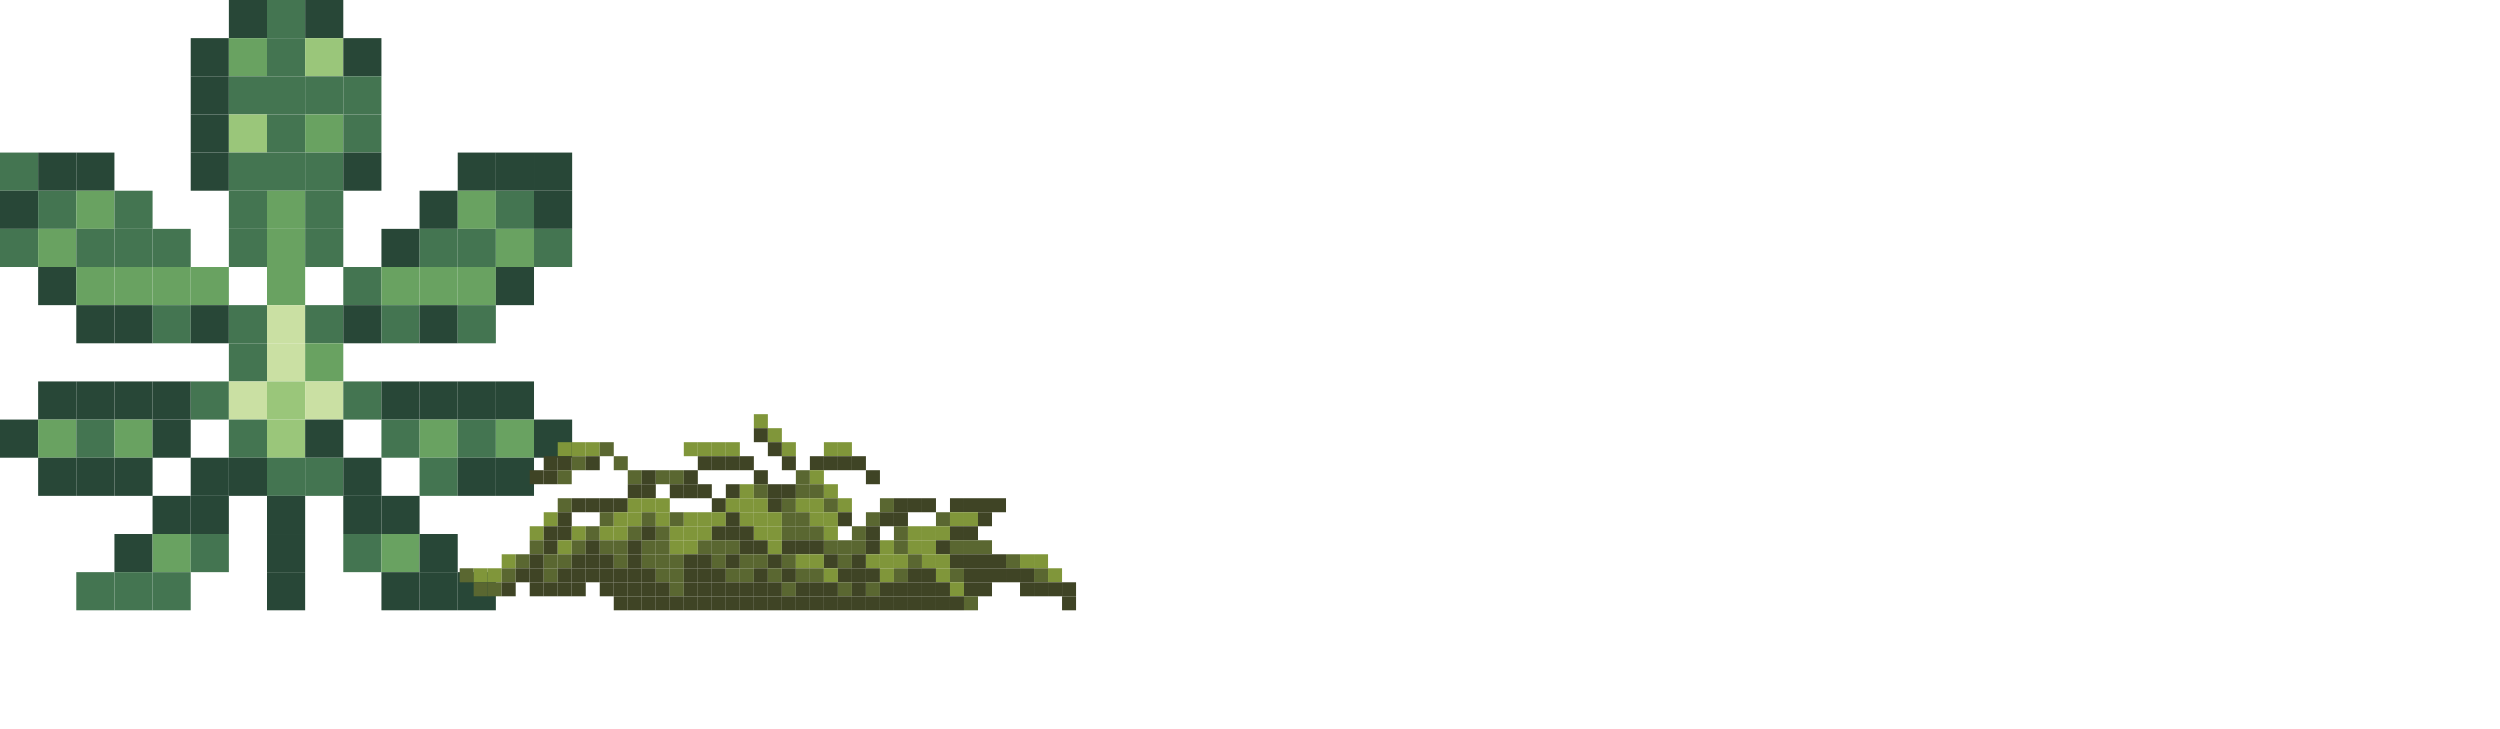 <svg xmlns="http://www.w3.org/2000/svg" width="407.906" height="118.866" viewBox="0 0 407.906 118.866">
  <defs>
    <style>
      .cls-1 {
        fill: #284737;
      }

      .cls-2 {
        fill: #447551;
      }

      .cls-3 {
        fill: #69a261;
      }

      .cls-4 {
        fill: #9ac67a;
      }

      .cls-5 {
        fill: #cae0a3;
      }

      .cls-6 {
        fill: #80963a;
      }

      .cls-7 {
        fill: #3f4425;
      }

      .cls-8 {
        fill: #5a6731;
      }
    </style>
  </defs>
  <g id="底部树bg" transform="translate(0 -733.423)">
    <g id="树" transform="translate(-623.614 -344.555)">
      <rect id="矩形_5" data-name="矩形 5" class="cls-1" width="6.224" height="6.224" transform="translate(660.956 1077.978)"/>
      <rect id="矩形_6" data-name="矩形 6" class="cls-2" width="6.224" height="6.224" transform="translate(667.179 1077.978)"/>
      <rect id="矩形_7" data-name="矩形 7" class="cls-1" width="6.224" height="6.224" transform="translate(673.403 1077.978)"/>
      <rect id="矩形_8" data-name="矩形 8" class="cls-1" width="6.224" height="6.224" transform="translate(654.732 1084.201)"/>
      <rect id="矩形_9" data-name="矩形 9" class="cls-3" width="6.224" height="6.224" transform="translate(660.956 1084.201)"/>
      <rect id="矩形_10" data-name="矩形 10" class="cls-2" width="6.224" height="6.224" transform="translate(667.179 1084.201)"/>
      <rect id="矩形_11" data-name="矩形 11" class="cls-4" width="6.224" height="6.224" transform="translate(673.403 1084.201)"/>
      <rect id="矩形_12" data-name="矩形 12" class="cls-1" width="6.224" height="6.224" transform="translate(679.626 1084.201)"/>
      <rect id="矩形_13" data-name="矩形 13" class="cls-1" width="6.224" height="6.224" transform="translate(654.732 1090.425)"/>
      <rect id="矩形_14" data-name="矩形 14" class="cls-2" width="6.224" height="6.224" transform="translate(660.956 1090.425)"/>
      <rect id="矩形_15" data-name="矩形 15" class="cls-2" width="6.224" height="6.224" transform="translate(667.179 1090.425)"/>
      <rect id="矩形_16" data-name="矩形 16" class="cls-2" width="6.224" height="6.224" transform="translate(673.403 1090.425)"/>
      <rect id="矩形_17" data-name="矩形 17" class="cls-2" width="6.224" height="6.224" transform="translate(679.626 1090.425)"/>
      <rect id="矩形_18" data-name="矩形 18" class="cls-1" width="6.224" height="6.224" transform="translate(654.732 1096.648)"/>
      <rect id="矩形_19" data-name="矩形 19" class="cls-4" width="6.224" height="6.224" transform="translate(660.956 1096.648)"/>
      <rect id="矩形_20" data-name="矩形 20" class="cls-2" width="6.224" height="6.224" transform="translate(667.179 1096.648)"/>
      <rect id="矩形_21" data-name="矩形 21" class="cls-3" width="6.224" height="6.224" transform="translate(673.403 1096.648)"/>
      <rect id="矩形_22" data-name="矩形 22" class="cls-2" width="6.224" height="6.224" transform="translate(679.626 1096.648)"/>
      <rect id="矩形_23" data-name="矩形 23" class="cls-2" width="6.224" height="6.224" transform="translate(623.614 1102.872)"/>
      <rect id="矩形_24" data-name="矩形 24" class="cls-1" width="6.224" height="6.224" transform="translate(629.838 1102.872)"/>
      <rect id="矩形_25" data-name="矩形 25" class="cls-1" width="6.224" height="6.224" transform="translate(636.061 1102.872)"/>
      <rect id="矩形_26" data-name="矩形 26" class="cls-1" width="6.224" height="6.224" transform="translate(654.732 1102.872)"/>
      <rect id="矩形_27" data-name="矩形 27" class="cls-2" width="6.224" height="6.224" transform="translate(660.956 1102.872)"/>
      <rect id="矩形_28" data-name="矩形 28" class="cls-2" width="6.224" height="6.224" transform="translate(667.179 1102.872)"/>
      <rect id="矩形_29" data-name="矩形 29" class="cls-2" width="6.224" height="6.224" transform="translate(673.403 1102.872)"/>
      <rect id="矩形_30" data-name="矩形 30" class="cls-1" width="6.224" height="6.224" transform="translate(679.626 1102.872)"/>
      <rect id="矩形_31" data-name="矩形 31" class="cls-1" width="6.224" height="6.224" transform="translate(698.297 1102.872)"/>
      <rect id="矩形_32" data-name="矩形 32" class="cls-1" width="6.224" height="6.224" transform="translate(704.521 1102.872)"/>
      <rect id="矩形_33" data-name="矩形 33" class="cls-1" width="6.224" height="6.224" transform="translate(710.744 1102.872)"/>
      <rect id="矩形_34" data-name="矩形 34" class="cls-1" width="6.224" height="6.224" transform="translate(623.614 1109.095)"/>
      <rect id="矩形_35" data-name="矩形 35" class="cls-2" width="6.224" height="6.224" transform="translate(629.838 1109.095)"/>
      <rect id="矩形_36" data-name="矩形 36" class="cls-3" width="6.224" height="6.224" transform="translate(636.061 1109.095)"/>
      <rect id="矩形_37" data-name="矩形 37" class="cls-2" width="6.224" height="6.224" transform="translate(642.285 1109.095)"/>
      <rect id="矩形_38" data-name="矩形 38" class="cls-2" width="6.224" height="6.224" transform="translate(660.956 1109.095)"/>
      <rect id="矩形_39" data-name="矩形 39" class="cls-3" width="6.224" height="6.224" transform="translate(667.179 1109.095)"/>
      <rect id="矩形_40" data-name="矩形 40" class="cls-2" width="6.224" height="6.224" transform="translate(673.403 1109.095)"/>
      <rect id="矩形_41" data-name="矩形 41" class="cls-1" width="6.224" height="6.224" transform="translate(692.073 1109.095)"/>
      <rect id="矩形_42" data-name="矩形 42" class="cls-3" width="6.224" height="6.224" transform="translate(698.297 1109.095)"/>
      <rect id="矩形_43" data-name="矩形 43" class="cls-2" width="6.224" height="6.224" transform="translate(704.521 1109.095)"/>
      <rect id="矩形_44" data-name="矩形 44" class="cls-1" width="6.224" height="6.224" transform="translate(710.744 1109.095)"/>
      <rect id="矩形_45" data-name="矩形 45" class="cls-2" width="6.224" height="6.224" transform="translate(623.614 1115.319)"/>
      <rect id="矩形_46" data-name="矩形 46" class="cls-3" width="6.224" height="6.224" transform="translate(629.838 1115.319)"/>
      <rect id="矩形_47" data-name="矩形 47" class="cls-2" width="6.224" height="6.224" transform="translate(636.061 1115.319)"/>
      <rect id="矩形_48" data-name="矩形 48" class="cls-2" width="6.224" height="6.224" transform="translate(642.285 1115.319)"/>
      <rect id="矩形_49" data-name="矩形 49" class="cls-2" width="6.224" height="6.224" transform="translate(648.508 1115.319)"/>
      <rect id="矩形_50" data-name="矩形 50" class="cls-2" width="6.224" height="6.224" transform="translate(660.956 1115.319)"/>
      <rect id="矩形_51" data-name="矩形 51" class="cls-3" width="6.224" height="6.224" transform="translate(667.179 1115.319)"/>
      <rect id="矩形_52" data-name="矩形 52" class="cls-2" width="6.224" height="6.224" transform="translate(673.403 1115.319)"/>
      <rect id="矩形_53" data-name="矩形 53" class="cls-1" width="6.224" height="6.224" transform="translate(685.85 1115.319)"/>
      <rect id="矩形_54" data-name="矩形 54" class="cls-2" width="6.224" height="6.224" transform="translate(692.073 1115.319)"/>
      <rect id="矩形_55" data-name="矩形 55" class="cls-2" width="6.224" height="6.224" transform="translate(698.297 1115.319)"/>
      <rect id="矩形_56" data-name="矩形 56" class="cls-3" width="6.224" height="6.224" transform="translate(704.521 1115.319)"/>
      <rect id="矩形_57" data-name="矩形 57" class="cls-2" width="6.224" height="6.224" transform="translate(710.744 1115.319)"/>
      <rect id="矩形_58" data-name="矩形 58" class="cls-1" width="6.224" height="6.224" transform="translate(629.838 1121.543)"/>
      <rect id="矩形_59" data-name="矩形 59" class="cls-3" width="6.224" height="6.224" transform="translate(636.061 1121.543)"/>
      <rect id="矩形_60" data-name="矩形 60" class="cls-3" width="6.224" height="6.224" transform="translate(642.285 1121.543)"/>
      <rect id="矩形_61" data-name="矩形 61" class="cls-3" width="6.224" height="6.224" transform="translate(648.508 1121.543)"/>
      <rect id="矩形_62" data-name="矩形 62" class="cls-3" width="6.224" height="6.224" transform="translate(654.732 1121.543)"/>
      <rect id="矩形_63" data-name="矩形 63" class="cls-3" width="6.224" height="6.224" transform="translate(667.179 1121.543)"/>
      <rect id="矩形_64" data-name="矩形 64" class="cls-2" width="6.224" height="6.224" transform="translate(679.626 1121.543)"/>
      <rect id="矩形_65" data-name="矩形 65" class="cls-3" width="6.224" height="6.224" transform="translate(685.85 1121.543)"/>
      <rect id="矩形_66" data-name="矩形 66" class="cls-3" width="6.224" height="6.224" transform="translate(692.073 1121.543)"/>
      <rect id="矩形_67" data-name="矩形 67" class="cls-3" width="6.224" height="6.224" transform="translate(698.297 1121.543)"/>
      <rect id="矩形_68" data-name="矩形 68" class="cls-1" width="6.224" height="6.224" transform="translate(704.521 1121.543)"/>
      <rect id="矩形_69" data-name="矩形 69" class="cls-1" width="6.224" height="6.224" transform="translate(636.061 1127.766)"/>
      <rect id="矩形_70" data-name="矩形 70" class="cls-1" width="6.224" height="6.224" transform="translate(642.285 1127.766)"/>
      <rect id="矩形_71" data-name="矩形 71" class="cls-2" width="6.224" height="6.224" transform="translate(648.508 1127.766)"/>
      <rect id="矩形_72" data-name="矩形 72" class="cls-1" width="6.224" height="6.224" transform="translate(654.732 1127.766)"/>
      <rect id="矩形_73" data-name="矩形 73" class="cls-2" width="6.224" height="6.224" transform="translate(660.956 1127.766)"/>
      <rect id="矩形_74" data-name="矩形 74" class="cls-5" width="6.224" height="6.224" transform="translate(667.179 1127.766)"/>
      <rect id="矩形_75" data-name="矩形 75" class="cls-2" width="6.224" height="6.224" transform="translate(673.403 1127.766)"/>
      <rect id="矩形_76" data-name="矩形 76" class="cls-1" width="6.224" height="6.224" transform="translate(679.626 1127.766)"/>
      <rect id="矩形_77" data-name="矩形 77" class="cls-2" width="6.224" height="6.224" transform="translate(685.85 1127.766)"/>
      <rect id="矩形_78" data-name="矩形 78" class="cls-1" width="6.224" height="6.224" transform="translate(692.073 1127.766)"/>
      <rect id="矩形_79" data-name="矩形 79" class="cls-2" width="6.224" height="6.224" transform="translate(698.297 1127.766)"/>
      <rect id="矩形_80" data-name="矩形 80" class="cls-2" width="6.224" height="6.224" transform="translate(660.956 1133.99)"/>
      <rect id="矩形_81" data-name="矩形 81" class="cls-5" width="6.224" height="6.224" transform="translate(667.179 1133.99)"/>
      <rect id="矩形_82" data-name="矩形 82" class="cls-3" width="6.224" height="6.224" transform="translate(673.403 1133.99)"/>
      <rect id="矩形_83" data-name="矩形 83" class="cls-1" width="6.224" height="6.224" transform="translate(629.838 1140.213)"/>
      <rect id="矩形_84" data-name="矩形 84" class="cls-1" width="6.224" height="6.224" transform="translate(636.061 1140.213)"/>
      <rect id="矩形_85" data-name="矩形 85" class="cls-1" width="6.224" height="6.224" transform="translate(642.285 1140.213)"/>
      <rect id="矩形_86" data-name="矩形 86" class="cls-1" width="6.224" height="6.224" transform="translate(648.508 1140.213)"/>
      <rect id="矩形_87" data-name="矩形 87" class="cls-2" width="6.224" height="6.224" transform="translate(654.732 1140.213)"/>
      <rect id="矩形_88" data-name="矩形 88" class="cls-5" width="6.224" height="6.224" transform="translate(660.956 1140.213)"/>
      <rect id="矩形_89" data-name="矩形 89" class="cls-4" width="6.224" height="6.224" transform="translate(667.179 1140.213)"/>
      <rect id="矩形_90" data-name="矩形 90" class="cls-5" width="6.224" height="6.224" transform="translate(673.403 1140.213)"/>
      <rect id="矩形_91" data-name="矩形 91" class="cls-2" width="6.224" height="6.224" transform="translate(679.626 1140.213)"/>
      <rect id="矩形_92" data-name="矩形 92" class="cls-1" width="6.224" height="6.224" transform="translate(685.85 1140.213)"/>
      <rect id="矩形_93" data-name="矩形 93" class="cls-1" width="6.224" height="6.224" transform="translate(692.073 1140.213)"/>
      <rect id="矩形_94" data-name="矩形 94" class="cls-1" width="6.224" height="6.224" transform="translate(698.297 1140.213)"/>
      <rect id="矩形_95" data-name="矩形 95" class="cls-1" width="6.224" height="6.224" transform="translate(704.521 1140.213)"/>
      <rect id="矩形_96" data-name="矩形 96" class="cls-1" width="6.224" height="6.224" transform="translate(623.614 1146.437)"/>
      <rect id="矩形_97" data-name="矩形 97" class="cls-3" width="6.224" height="6.224" transform="translate(629.838 1146.437)"/>
      <rect id="矩形_98" data-name="矩形 98" class="cls-2" width="6.224" height="6.224" transform="translate(636.061 1146.437)"/>
      <rect id="矩形_99" data-name="矩形 99" class="cls-3" width="6.224" height="6.224" transform="translate(642.285 1146.437)"/>
      <rect id="矩形_100" data-name="矩形 100" class="cls-1" width="6.224" height="6.224" transform="translate(648.508 1146.437)"/>
      <rect id="矩形_101" data-name="矩形 101" class="cls-2" width="6.224" height="6.224" transform="translate(660.956 1146.437)"/>
      <rect id="矩形_102" data-name="矩形 102" class="cls-4" width="6.224" height="6.224" transform="translate(667.179 1146.437)"/>
      <rect id="矩形_103" data-name="矩形 103" class="cls-1" width="6.224" height="6.224" transform="translate(673.403 1146.437)"/>
      <rect id="矩形_104" data-name="矩形 104" class="cls-2" width="6.224" height="6.224" transform="translate(685.85 1146.437)"/>
      <rect id="矩形_105" data-name="矩形 105" class="cls-3" width="6.224" height="6.224" transform="translate(692.073 1146.437)"/>
      <rect id="矩形_106" data-name="矩形 106" class="cls-2" width="6.224" height="6.224" transform="translate(698.297 1146.437)"/>
      <rect id="矩形_107" data-name="矩形 107" class="cls-3" width="6.224" height="6.224" transform="translate(704.521 1146.437)"/>
      <rect id="矩形_108" data-name="矩形 108" class="cls-1" width="6.224" height="6.224" transform="translate(710.744 1146.437)"/>
      <rect id="矩形_109" data-name="矩形 109" class="cls-1" width="6.224" height="6.224" transform="translate(629.838 1152.66)"/>
      <rect id="矩形_110" data-name="矩形 110" class="cls-1" width="6.224" height="6.224" transform="translate(636.061 1152.66)"/>
      <rect id="矩形_111" data-name="矩形 111" class="cls-1" width="6.224" height="6.224" transform="translate(642.285 1152.66)"/>
      <rect id="矩形_112" data-name="矩形 112" class="cls-1" width="6.224" height="6.224" transform="translate(654.732 1152.66)"/>
      <rect id="矩形_113" data-name="矩形 113" class="cls-1" width="6.224" height="6.224" transform="translate(660.956 1152.66)"/>
      <rect id="矩形_114" data-name="矩形 114" class="cls-2" width="6.224" height="6.224" transform="translate(667.179 1152.66)"/>
      <rect id="矩形_115" data-name="矩形 115" class="cls-2" width="6.224" height="6.224" transform="translate(673.403 1152.66)"/>
      <rect id="矩形_116" data-name="矩形 116" class="cls-1" width="6.224" height="6.224" transform="translate(679.626 1152.66)"/>
      <rect id="矩形_117" data-name="矩形 117" class="cls-2" width="6.224" height="6.224" transform="translate(692.073 1152.66)"/>
      <rect id="矩形_118" data-name="矩形 118" class="cls-1" width="6.224" height="6.224" transform="translate(698.297 1152.66)"/>
      <rect id="矩形_119" data-name="矩形 119" class="cls-1" width="6.224" height="6.224" transform="translate(704.521 1152.66)"/>
      <rect id="矩形_120" data-name="矩形 120" class="cls-1" width="6.224" height="6.224" transform="translate(648.508 1158.884)"/>
      <rect id="矩形_121" data-name="矩形 121" class="cls-1" width="6.224" height="6.224" transform="translate(654.732 1158.884)"/>
      <rect id="矩形_122" data-name="矩形 122" class="cls-1" width="6.224" height="6.224" transform="translate(667.179 1158.884)"/>
      <rect id="矩形_123" data-name="矩形 123" class="cls-1" width="6.224" height="6.224" transform="translate(679.626 1158.884)"/>
      <rect id="矩形_124" data-name="矩形 124" class="cls-1" width="6.224" height="6.224" transform="translate(685.85 1158.884)"/>
      <rect id="矩形_125" data-name="矩形 125" class="cls-1" width="6.224" height="6.224" transform="translate(642.285 1165.108)"/>
      <rect id="矩形_126" data-name="矩形 126" class="cls-3" width="6.224" height="6.224" transform="translate(648.508 1165.108)"/>
      <rect id="矩形_127" data-name="矩形 127" class="cls-2" width="6.224" height="6.224" transform="translate(654.732 1165.108)"/>
      <rect id="矩形_128" data-name="矩形 128" class="cls-1" width="6.224" height="6.224" transform="translate(667.179 1165.108)"/>
      <rect id="矩形_129" data-name="矩形 129" class="cls-2" width="6.224" height="6.224" transform="translate(679.626 1165.108)"/>
      <rect id="矩形_130" data-name="矩形 130" class="cls-3" width="6.224" height="6.224" transform="translate(685.85 1165.108)"/>
      <rect id="矩形_131" data-name="矩形 131" class="cls-1" width="6.224" height="6.224" transform="translate(692.073 1165.108)"/>
      <rect id="矩形_132" data-name="矩形 132" class="cls-2" width="6.224" height="6.224" transform="translate(636.061 1171.331)"/>
      <rect id="矩形_133" data-name="矩形 133" class="cls-2" width="6.224" height="6.224" transform="translate(642.285 1171.331)"/>
      <rect id="矩形_134" data-name="矩形 134" class="cls-2" width="6.224" height="6.224" transform="translate(648.508 1171.331)"/>
      <rect id="矩形_135" data-name="矩形 135" class="cls-1" width="6.224" height="6.224" transform="translate(667.179 1171.331)"/>
      <rect id="矩形_136" data-name="矩形 136" class="cls-1" width="6.224" height="6.224" transform="translate(685.85 1171.331)"/>
      <rect id="矩形_137" data-name="矩形 137" class="cls-1" width="6.224" height="6.224" transform="translate(692.073 1171.331)"/>
      <rect id="矩形_138" data-name="矩形 138" class="cls-1" width="6.224" height="6.224" transform="translate(698.297 1171.331)"/>
    </g>
    <g id="灌木丛" transform="translate(-567.997 554.242)">
      <rect id="矩形_241" data-name="矩形 241" class="cls-6" width="2.286" height="2.286" transform="translate(690.997 246.758)"/>
      <rect id="矩形_242" data-name="矩形 242" class="cls-7" width="2.286" height="2.286" transform="translate(690.997 249.044)"/>
      <rect id="矩形_243" data-name="矩形 243" class="cls-6" width="2.286" height="2.286" transform="translate(693.283 249.044)"/>
      <rect id="矩形_244" data-name="矩形 244" class="cls-6" width="2.286" height="2.286" transform="translate(658.997 251.33)"/>
      <rect id="矩形_245" data-name="矩形 245" class="cls-6" width="2.286" height="2.286" transform="translate(661.283 251.33)"/>
      <rect id="矩形_246" data-name="矩形 246" class="cls-6" width="2.286" height="2.286" transform="translate(663.569 251.33)"/>
      <rect id="矩形_247" data-name="矩形 247" class="cls-8" width="2.286" height="2.286" transform="translate(665.854 251.33)"/>
      <rect id="矩形_248" data-name="矩形 248" class="cls-6" width="2.286" height="2.286" transform="translate(679.569 251.33)"/>
      <rect id="矩形_249" data-name="矩形 249" class="cls-6" width="2.286" height="2.286" transform="translate(681.854 251.33)"/>
      <rect id="矩形_250" data-name="矩形 250" class="cls-6" width="2.286" height="2.286" transform="translate(684.14 251.33)"/>
      <rect id="矩形_251" data-name="矩形 251" class="cls-6" width="2.286" height="2.286" transform="translate(686.426 251.33)"/>
      <rect id="矩形_252" data-name="矩形 252" class="cls-7" width="2.286" height="2.286" transform="translate(693.283 251.33)"/>
      <rect id="矩形_253" data-name="矩形 253" class="cls-6" width="2.286" height="2.286" transform="translate(695.569 251.33)"/>
      <rect id="矩形_254" data-name="矩形 254" class="cls-6" width="2.286" height="2.286" transform="translate(702.426 251.33)"/>
      <rect id="矩形_255" data-name="矩形 255" class="cls-6" width="2.286" height="2.286" transform="translate(704.712 251.33)"/>
      <rect id="矩形_256" data-name="矩形 256" class="cls-7" width="2.286" height="2.286" transform="translate(656.712 253.616)"/>
      <rect id="矩形_257" data-name="矩形 257" class="cls-7" width="2.286" height="2.286" transform="translate(658.997 253.616)"/>
      <rect id="矩形_258" data-name="矩形 258" class="cls-8" width="2.286" height="2.286" transform="translate(661.283 253.616)"/>
      <rect id="矩形_259" data-name="矩形 259" class="cls-7" width="2.286" height="2.286" transform="translate(663.569 253.616)"/>
      <rect id="矩形_260" data-name="矩形 260" class="cls-8" width="2.286" height="2.286" transform="translate(668.14 253.616)"/>
      <rect id="矩形_261" data-name="矩形 261" class="cls-7" width="2.286" height="2.286" transform="translate(681.854 253.616)"/>
      <rect id="矩形_262" data-name="矩形 262" class="cls-7" width="2.286" height="2.286" transform="translate(684.14 253.616)"/>
      <rect id="矩形_263" data-name="矩形 263" class="cls-7" width="2.286" height="2.286" transform="translate(686.426 253.616)"/>
      <rect id="矩形_264" data-name="矩形 264" class="cls-7" width="2.286" height="2.286" transform="translate(688.712 253.616)"/>
      <rect id="矩形_265" data-name="矩形 265" class="cls-7" width="2.286" height="2.286" transform="translate(695.569 253.616)"/>
      <rect id="矩形_266" data-name="矩形 266" class="cls-7" width="2.286" height="2.286" transform="translate(700.14 253.616)"/>
      <rect id="矩形_267" data-name="矩形 267" class="cls-7" width="2.286" height="2.286" transform="translate(702.426 253.616)"/>
      <rect id="矩形_268" data-name="矩形 268" class="cls-7" width="2.286" height="2.286" transform="translate(704.712 253.616)"/>
      <rect id="矩形_269" data-name="矩形 269" class="cls-7" width="2.286" height="2.286" transform="translate(706.997 253.616)"/>
      <rect id="矩形_270" data-name="矩形 270" class="cls-7" width="2.286" height="2.286" transform="translate(654.426 255.901)"/>
      <rect id="矩形_271" data-name="矩形 271" class="cls-7" width="2.286" height="2.286" transform="translate(656.712 255.901)"/>
      <rect id="矩形_272" data-name="矩形 272" class="cls-8" width="2.286" height="2.286" transform="translate(658.997 255.901)"/>
      <rect id="矩形_273" data-name="矩形 273" class="cls-8" width="2.286" height="2.286" transform="translate(670.426 255.901)"/>
      <rect id="矩形_274" data-name="矩形 274" class="cls-7" width="2.286" height="2.286" transform="translate(672.712 255.901)"/>
      <rect id="矩形_275" data-name="矩形 275" class="cls-8" width="2.286" height="2.286" transform="translate(674.997 255.901)"/>
      <rect id="矩形_276" data-name="矩形 276" class="cls-8" width="2.286" height="2.286" transform="translate(677.283 255.901)"/>
      <rect id="矩形_277" data-name="矩形 277" class="cls-7" width="2.286" height="2.286" transform="translate(679.569 255.901)"/>
      <rect id="矩形_278" data-name="矩形 278" class="cls-7" width="2.286" height="2.286" transform="translate(690.997 255.901)"/>
      <rect id="矩形_279" data-name="矩形 279" class="cls-8" width="2.286" height="2.286" transform="translate(697.854 255.901)"/>
      <rect id="矩形_280" data-name="矩形 280" class="cls-6" width="2.286" height="2.286" transform="translate(700.14 255.901)"/>
      <rect id="矩形_281" data-name="矩形 281" class="cls-7" width="2.286" height="2.286" transform="translate(709.283 255.901)"/>
      <rect id="矩形_282" data-name="矩形 282" class="cls-7" width="2.286" height="2.286" transform="translate(670.426 258.187)"/>
      <rect id="矩形_283" data-name="矩形 283" class="cls-7" width="2.286" height="2.286" transform="translate(672.712 258.187)"/>
      <rect id="矩形_284" data-name="矩形 284" class="cls-7" width="2.286" height="2.286" transform="translate(677.283 258.187)"/>
      <rect id="矩形_285" data-name="矩形 285" class="cls-7" width="2.286" height="2.286" transform="translate(679.569 258.187)"/>
      <rect id="矩形_286" data-name="矩形 286" class="cls-7" width="2.286" height="2.286" transform="translate(681.854 258.187)"/>
      <rect id="矩形_287" data-name="矩形 287" class="cls-7" width="2.286" height="2.286" transform="translate(686.426 258.187)"/>
      <rect id="矩形_288" data-name="矩形 288" class="cls-6" width="2.286" height="2.286" transform="translate(688.712 258.187)"/>
      <rect id="矩形_289" data-name="矩形 289" class="cls-8" width="2.286" height="2.286" transform="translate(690.997 258.187)"/>
      <rect id="矩形_290" data-name="矩形 290" class="cls-7" width="2.286" height="2.286" transform="translate(693.283 258.187)"/>
      <rect id="矩形_291" data-name="矩形 291" class="cls-7" width="2.286" height="2.286" transform="translate(695.569 258.187)"/>
      <rect id="矩形_292" data-name="矩形 292" class="cls-8" width="2.286" height="2.286" transform="translate(697.854 258.187)"/>
      <rect id="矩形_293" data-name="矩形 293" class="cls-8" width="2.286" height="2.286" transform="translate(700.14 258.187)"/>
      <rect id="矩形_294" data-name="矩形 294" class="cls-6" width="2.286" height="2.286" transform="translate(702.426 258.187)"/>
      <rect id="矩形_295" data-name="矩形 295" class="cls-8" width="2.286" height="2.286" transform="translate(658.997 260.473)"/>
      <rect id="矩形_296" data-name="矩形 296" class="cls-7" width="2.286" height="2.286" transform="translate(661.283 260.473)"/>
      <rect id="矩形_297" data-name="矩形 297" class="cls-7" width="2.286" height="2.286" transform="translate(663.569 260.473)"/>
      <rect id="矩形_298" data-name="矩形 298" class="cls-7" width="2.286" height="2.286" transform="translate(665.854 260.473)"/>
      <rect id="矩形_299" data-name="矩形 299" class="cls-7" width="2.286" height="2.286" transform="translate(668.14 260.473)"/>
      <rect id="矩形_300" data-name="矩形 300" class="cls-6" width="2.286" height="2.286" transform="translate(670.426 260.473)"/>
      <rect id="矩形_301" data-name="矩形 301" class="cls-6" width="2.286" height="2.286" transform="translate(672.712 260.473)"/>
      <rect id="矩形_302" data-name="矩形 302" class="cls-6" width="2.286" height="2.286" transform="translate(674.997 260.473)"/>
      <rect id="矩形_303" data-name="矩形 303" class="cls-7" width="2.286" height="2.286" transform="translate(684.14 260.473)"/>
      <rect id="矩形_304" data-name="矩形 304" class="cls-6" width="2.286" height="2.286" transform="translate(686.426 260.473)"/>
      <rect id="矩形_305" data-name="矩形 305" class="cls-6" width="2.286" height="2.286" transform="translate(688.712 260.473)"/>
      <rect id="矩形_306" data-name="矩形 306" class="cls-6" width="2.286" height="2.286" transform="translate(690.997 260.473)"/>
      <rect id="矩形_307" data-name="矩形 307" class="cls-7" width="2.286" height="2.286" transform="translate(693.283 260.473)"/>
      <rect id="矩形_308" data-name="矩形 308" class="cls-8" width="2.286" height="2.286" transform="translate(695.569 260.473)"/>
      <rect id="矩形_309" data-name="矩形 309" class="cls-6" width="2.286" height="2.286" transform="translate(697.854 260.473)"/>
      <rect id="矩形_310" data-name="矩形 310" class="cls-6" width="2.286" height="2.286" transform="translate(700.14 260.473)"/>
      <rect id="矩形_311" data-name="矩形 311" class="cls-8" width="2.286" height="2.286" transform="translate(702.426 260.473)"/>
      <rect id="矩形_312" data-name="矩形 312" class="cls-6" width="2.286" height="2.286" transform="translate(704.712 260.473)"/>
      <rect id="矩形_313" data-name="矩形 313" class="cls-8" width="2.286" height="2.286" transform="translate(711.569 260.473)"/>
      <rect id="矩形_314" data-name="矩形 314" class="cls-7" width="2.286" height="2.286" transform="translate(713.854 260.473)"/>
      <rect id="矩形_315" data-name="矩形 315" class="cls-7" width="2.286" height="2.286" transform="translate(716.14 260.473)"/>
      <rect id="矩形_316" data-name="矩形 316" class="cls-7" width="2.286" height="2.286" transform="translate(718.426 260.473)"/>
      <rect id="矩形_317" data-name="矩形 317" class="cls-7" width="2.286" height="2.286" transform="translate(722.997 260.473)"/>
      <rect id="矩形_318" data-name="矩形 318" class="cls-7" width="2.286" height="2.286" transform="translate(725.283 260.473)"/>
      <rect id="矩形_319" data-name="矩形 319" class="cls-7" width="2.286" height="2.286" transform="translate(727.569 260.473)"/>
      <rect id="矩形_320" data-name="矩形 320" class="cls-7" width="2.286" height="2.286" transform="translate(729.854 260.473)"/>
      <rect id="矩形_321" data-name="矩形 321" class="cls-6" width="2.286" height="2.286" transform="translate(656.712 262.758)"/>
      <rect id="矩形_322" data-name="矩形 322" class="cls-7" width="2.286" height="2.286" transform="translate(658.997 262.758)"/>
      <rect id="矩形_323" data-name="矩形 323" class="cls-8" width="2.286" height="2.286" transform="translate(665.854 262.758)"/>
      <rect id="矩形_324" data-name="矩形 324" class="cls-6" width="2.286" height="2.286" transform="translate(668.14 262.758)"/>
      <rect id="矩形_325" data-name="矩形 325" class="cls-6" width="2.286" height="2.286" transform="translate(670.426 262.758)"/>
      <rect id="矩形_326" data-name="矩形 326" class="cls-8" width="2.286" height="2.286" transform="translate(672.712 262.758)"/>
      <rect id="矩形_327" data-name="矩形 327" class="cls-6" width="2.286" height="2.286" transform="translate(674.997 262.758)"/>
      <rect id="矩形_328" data-name="矩形 328" class="cls-8" width="2.286" height="2.286" transform="translate(677.283 262.758)"/>
      <rect id="矩形_329" data-name="矩形 329" class="cls-6" width="2.286" height="2.286" transform="translate(679.569 262.758)"/>
      <rect id="矩形_330" data-name="矩形 330" class="cls-6" width="2.286" height="2.286" transform="translate(681.854 262.758)"/>
      <rect id="矩形_331" data-name="矩形 331" class="cls-6" width="2.286" height="2.286" transform="translate(684.14 262.758)"/>
      <rect id="矩形_332" data-name="矩形 332" class="cls-7" width="2.286" height="2.286" transform="translate(686.426 262.758)"/>
      <rect id="矩形_333" data-name="矩形 333" class="cls-6" width="2.286" height="2.286" transform="translate(688.712 262.758)"/>
      <rect id="矩形_334" data-name="矩形 334" class="cls-6" width="2.286" height="2.286" transform="translate(690.997 262.758)"/>
      <rect id="矩形_335" data-name="矩形 335" class="cls-6" width="2.286" height="2.286" transform="translate(693.283 262.758)"/>
      <rect id="矩形_336" data-name="矩形 336" class="cls-8" width="2.286" height="2.286" transform="translate(695.569 262.758)"/>
      <rect id="矩形_337" data-name="矩形 337" class="cls-8" width="2.286" height="2.286" transform="translate(697.854 262.758)"/>
      <rect id="矩形_338" data-name="矩形 338" class="cls-6" width="2.286" height="2.286" transform="translate(700.14 262.758)"/>
      <rect id="矩形_339" data-name="矩形 339" class="cls-6" width="2.286" height="2.286" transform="translate(702.426 262.758)"/>
      <rect id="矩形_340" data-name="矩形 340" class="cls-7" width="2.286" height="2.286" transform="translate(704.712 262.758)"/>
      <rect id="矩形_341" data-name="矩形 341" class="cls-8" width="2.286" height="2.286" transform="translate(709.283 262.758)"/>
      <rect id="矩形_342" data-name="矩形 342" class="cls-7" width="2.286" height="2.286" transform="translate(711.569 262.758)"/>
      <rect id="矩形_343" data-name="矩形 343" class="cls-7" width="2.286" height="2.286" transform="translate(713.854 262.758)"/>
      <rect id="矩形_344" data-name="矩形 344" class="cls-8" width="2.286" height="2.286" transform="translate(720.712 262.758)"/>
      <rect id="矩形_345" data-name="矩形 345" class="cls-6" width="2.286" height="2.286" transform="translate(722.997 262.758)"/>
      <rect id="矩形_346" data-name="矩形 346" class="cls-6" width="2.286" height="2.286" transform="translate(725.283 262.758)"/>
      <rect id="矩形_347" data-name="矩形 347" class="cls-7" width="2.286" height="2.286" transform="translate(727.569 262.758)"/>
      <rect id="矩形_348" data-name="矩形 348" class="cls-6" width="2.286" height="2.286" transform="translate(654.426 265.044)"/>
      <rect id="矩形_349" data-name="矩形 349" class="cls-7" width="2.286" height="2.286" transform="translate(656.712 265.044)"/>
      <rect id="矩形_350" data-name="矩形 350" class="cls-7" width="2.286" height="2.286" transform="translate(658.997 265.044)"/>
      <rect id="矩形_351" data-name="矩形 351" class="cls-6" width="2.286" height="2.286" transform="translate(661.283 265.044)"/>
      <rect id="矩形_352" data-name="矩形 352" class="cls-8" width="2.286" height="2.286" transform="translate(663.569 265.044)"/>
      <rect id="矩形_353" data-name="矩形 353" class="cls-6" width="2.286" height="2.286" transform="translate(665.854 265.044)"/>
      <rect id="矩形_354" data-name="矩形 354" class="cls-6" width="2.286" height="2.286" transform="translate(668.14 265.044)"/>
      <rect id="矩形_355" data-name="矩形 355" class="cls-8" width="2.286" height="2.286" transform="translate(670.426 265.044)"/>
      <rect id="矩形_356" data-name="矩形 356" class="cls-7" width="2.286" height="2.286" transform="translate(672.712 265.044)"/>
      <rect id="矩形_357" data-name="矩形 357" class="cls-8" width="2.286" height="2.286" transform="translate(674.997 265.044)"/>
      <rect id="矩形_358" data-name="矩形 358" class="cls-6" width="2.286" height="2.286" transform="translate(677.283 265.044)"/>
      <rect id="矩形_359" data-name="矩形 359" class="cls-6" width="2.286" height="2.286" transform="translate(679.569 265.044)"/>
      <rect id="矩形_360" data-name="矩形 360" class="cls-6" width="2.286" height="2.286" transform="translate(681.854 265.044)"/>
      <rect id="矩形_361" data-name="矩形 361" class="cls-7" width="2.286" height="2.286" transform="translate(684.14 265.044)"/>
      <rect id="矩形_362" data-name="矩形 362" class="cls-7" width="2.286" height="2.286" transform="translate(686.426 265.044)"/>
      <rect id="矩形_363" data-name="矩形 363" class="cls-7" width="2.286" height="2.286" transform="translate(688.712 265.044)"/>
      <rect id="矩形_364" data-name="矩形 364" class="cls-6" width="2.286" height="2.286" transform="translate(690.997 265.044)"/>
      <rect id="矩形_365" data-name="矩形 365" class="cls-6" width="2.286" height="2.286" transform="translate(693.283 265.044)"/>
      <rect id="矩形_366" data-name="矩形 366" class="cls-8" width="2.286" height="2.286" transform="translate(695.569 265.044)"/>
      <rect id="矩形_367" data-name="矩形 367" class="cls-8" width="2.286" height="2.286" transform="translate(697.854 265.044)"/>
      <rect id="矩形_368" data-name="矩形 368" class="cls-8" width="2.286" height="2.286" transform="translate(700.14 265.044)"/>
      <rect id="矩形_369" data-name="矩形 369" class="cls-6" width="2.286" height="2.286" transform="translate(702.426 265.044)"/>
      <rect id="矩形_370" data-name="矩形 370" class="cls-8" width="2.286" height="2.286" transform="translate(706.997 265.044)"/>
      <rect id="矩形_371" data-name="矩形 371" class="cls-7" width="2.286" height="2.286" transform="translate(709.283 265.044)"/>
      <rect id="矩形_372" data-name="矩形 372" class="cls-8" width="2.286" height="2.286" transform="translate(713.854 265.044)"/>
      <rect id="矩形_373" data-name="矩形 373" class="cls-6" width="2.286" height="2.286" transform="translate(716.14 265.044)"/>
      <rect id="矩形_374" data-name="矩形 374" class="cls-6" width="2.286" height="2.286" transform="translate(718.426 265.044)"/>
      <rect id="矩形_375" data-name="矩形 375" class="cls-6" width="2.286" height="2.286" transform="translate(720.712 265.044)"/>
      <rect id="矩形_376" data-name="矩形 376" class="cls-7" width="2.286" height="2.286" transform="translate(722.997 265.044)"/>
      <rect id="矩形_377" data-name="矩形 377" class="cls-7" width="2.286" height="2.286" transform="translate(725.283 265.044)"/>
      <rect id="矩形_378" data-name="矩形 378" class="cls-8" width="2.286" height="2.286" transform="translate(654.426 267.33)"/>
      <rect id="矩形_379" data-name="矩形 379" class="cls-7" width="2.286" height="2.286" transform="translate(656.712 267.33)"/>
      <rect id="矩形_380" data-name="矩形 380" class="cls-6" width="2.286" height="2.286" transform="translate(658.997 267.33)"/>
      <rect id="矩形_381" data-name="矩形 381" class="cls-8" width="2.286" height="2.286" transform="translate(661.283 267.33)"/>
      <rect id="矩形_382" data-name="矩形 382" class="cls-7" width="2.286" height="2.286" transform="translate(663.569 267.33)"/>
      <rect id="矩形_383" data-name="矩形 383" class="cls-8" width="2.286" height="2.286" transform="translate(665.854 267.33)"/>
      <rect id="矩形_384" data-name="矩形 384" class="cls-8" width="2.286" height="2.286" transform="translate(668.14 267.33)"/>
      <rect id="矩形_385" data-name="矩形 385" class="cls-7" width="2.286" height="2.286" transform="translate(670.426 267.33)"/>
      <rect id="矩形_386" data-name="矩形 386" class="cls-8" width="2.286" height="2.286" transform="translate(672.712 267.33)"/>
      <rect id="矩形_387" data-name="矩形 387" class="cls-8" width="2.286" height="2.286" transform="translate(674.997 267.33)"/>
      <rect id="矩形_388" data-name="矩形 388" class="cls-6" width="2.286" height="2.286" transform="translate(677.283 267.33)"/>
      <rect id="矩形_389" data-name="矩形 389" class="cls-6" width="2.286" height="2.286" transform="translate(679.569 267.33)"/>
      <rect id="矩形_390" data-name="矩形 390" class="cls-8" width="2.286" height="2.286" transform="translate(681.854 267.33)"/>
      <rect id="矩形_391" data-name="矩形 391" class="cls-8" width="2.286" height="2.286" transform="translate(684.14 267.33)"/>
      <rect id="矩形_392" data-name="矩形 392" class="cls-8" width="2.286" height="2.286" transform="translate(686.426 267.33)"/>
      <rect id="矩形_393" data-name="矩形 393" class="cls-7" width="2.286" height="2.286" transform="translate(688.712 267.33)"/>
      <rect id="矩形_394" data-name="矩形 394" class="cls-7" width="2.286" height="2.286" transform="translate(690.997 267.33)"/>
      <rect id="矩形_395" data-name="矩形 395" class="cls-6" width="2.286" height="2.286" transform="translate(693.283 267.33)"/>
      <rect id="矩形_396" data-name="矩形 396" class="cls-7" width="2.286" height="2.286" transform="translate(695.569 267.33)"/>
      <rect id="矩形_397" data-name="矩形 397" class="cls-7" width="2.286" height="2.286" transform="translate(697.854 267.33)"/>
      <rect id="矩形_398" data-name="矩形 398" class="cls-7" width="2.286" height="2.286" transform="translate(700.14 267.33)"/>
      <rect id="矩形_399" data-name="矩形 399" class="cls-8" width="2.286" height="2.286" transform="translate(702.426 267.33)"/>
      <rect id="矩形_400" data-name="矩形 400" class="cls-8" width="2.286" height="2.286" transform="translate(704.712 267.33)"/>
      <rect id="矩形_401" data-name="矩形 401" class="cls-8" width="2.286" height="2.286" transform="translate(706.997 267.33)"/>
      <rect id="矩形_402" data-name="矩形 402" class="cls-7" width="2.286" height="2.286" transform="translate(709.283 267.33)"/>
      <rect id="矩形_403" data-name="矩形 403" class="cls-6" width="2.286" height="2.286" transform="translate(711.569 267.33)"/>
      <rect id="矩形_404" data-name="矩形 404" class="cls-8" width="2.286" height="2.286" transform="translate(713.854 267.33)"/>
      <rect id="矩形_405" data-name="矩形 405" class="cls-6" width="2.286" height="2.286" transform="translate(716.14 267.33)"/>
      <rect id="矩形_406" data-name="矩形 406" class="cls-6" width="2.286" height="2.286" transform="translate(718.426 267.33)"/>
      <rect id="矩形_407" data-name="矩形 407" class="cls-7" width="2.286" height="2.286" transform="translate(720.712 267.33)"/>
      <rect id="矩形_408" data-name="矩形 408" class="cls-8" width="2.286" height="2.286" transform="translate(722.997 267.33)"/>
      <rect id="矩形_409" data-name="矩形 409" class="cls-8" width="2.286" height="2.286" transform="translate(725.283 267.33)"/>
      <rect id="矩形_410" data-name="矩形 410" class="cls-8" width="2.286" height="2.286" transform="translate(727.569 267.33)"/>
      <rect id="矩形_411" data-name="矩形 411" class="cls-6" width="2.286" height="2.286" transform="translate(649.854 269.616)"/>
      <rect id="矩形_412" data-name="矩形 412" class="cls-8" width="2.286" height="2.286" transform="translate(652.14 269.616)"/>
      <rect id="矩形_413" data-name="矩形 413" class="cls-7" width="2.286" height="2.286" transform="translate(654.426 269.616)"/>
      <rect id="矩形_414" data-name="矩形 414" class="cls-8" width="2.286" height="2.286" transform="translate(656.712 269.616)"/>
      <rect id="矩形_415" data-name="矩形 415" class="cls-8" width="2.286" height="2.286" transform="translate(658.997 269.616)"/>
      <rect id="矩形_416" data-name="矩形 416" class="cls-7" width="2.286" height="2.286" transform="translate(661.283 269.616)"/>
      <rect id="矩形_417" data-name="矩形 417" class="cls-7" width="2.286" height="2.286" transform="translate(663.569 269.616)"/>
      <rect id="矩形_418" data-name="矩形 418" class="cls-7" width="2.286" height="2.286" transform="translate(665.854 269.616)"/>
      <rect id="矩形_419" data-name="矩形 419" class="cls-8" width="2.286" height="2.286" transform="translate(668.14 269.616)"/>
      <rect id="矩形_420" data-name="矩形 420" class="cls-7" width="2.286" height="2.286" transform="translate(670.426 269.616)"/>
      <rect id="矩形_421" data-name="矩形 421" class="cls-8" width="2.286" height="2.286" transform="translate(672.712 269.616)"/>
      <rect id="矩形_422" data-name="矩形 422" class="cls-8" width="2.286" height="2.286" transform="translate(674.997 269.616)"/>
      <rect id="矩形_423" data-name="矩形 423" class="cls-8" width="2.286" height="2.286" transform="translate(677.283 269.616)"/>
      <rect id="矩形_424" data-name="矩形 424" class="cls-7" width="2.286" height="2.286" transform="translate(679.569 269.616)"/>
      <rect id="矩形_425" data-name="矩形 425" class="cls-7" width="2.286" height="2.286" transform="translate(681.854 269.616)"/>
      <rect id="矩形_426" data-name="矩形 426" class="cls-8" width="2.286" height="2.286" transform="translate(684.14 269.616)"/>
      <rect id="矩形_427" data-name="矩形 427" class="cls-7" width="2.286" height="2.286" transform="translate(686.426 269.616)"/>
      <rect id="矩形_428" data-name="矩形 428" class="cls-8" width="2.286" height="2.286" transform="translate(688.712 269.616)"/>
      <rect id="矩形_429" data-name="矩形 429" class="cls-8" width="2.286" height="2.286" transform="translate(690.997 269.616)"/>
      <rect id="矩形_430" data-name="矩形 430" class="cls-7" width="2.286" height="2.286" transform="translate(693.283 269.616)"/>
      <rect id="矩形_431" data-name="矩形 431" class="cls-8" width="2.286" height="2.286" transform="translate(695.569 269.616)"/>
      <rect id="矩形_432" data-name="矩形 432" class="cls-6" width="2.286" height="2.286" transform="translate(697.854 269.616)"/>
      <rect id="矩形_433" data-name="矩形 433" class="cls-6" width="2.286" height="2.286" transform="translate(700.14 269.616)"/>
      <rect id="矩形_434" data-name="矩形 434" class="cls-7" width="2.286" height="2.286" transform="translate(702.426 269.616)"/>
      <rect id="矩形_435" data-name="矩形 435" class="cls-8" width="2.286" height="2.286" transform="translate(704.712 269.616)"/>
      <rect id="矩形_436" data-name="矩形 436" class="cls-7" width="2.286" height="2.286" transform="translate(706.997 269.616)"/>
      <rect id="矩形_437" data-name="矩形 437" class="cls-6" width="2.286" height="2.286" transform="translate(709.283 269.616)"/>
      <rect id="矩形_438" data-name="矩形 438" class="cls-6" width="2.286" height="2.286" transform="translate(711.569 269.616)"/>
      <rect id="矩形_439" data-name="矩形 439" class="cls-6" width="2.286" height="2.286" transform="translate(713.854 269.616)"/>
      <rect id="矩形_440" data-name="矩形 440" class="cls-8" width="2.286" height="2.286" transform="translate(716.14 269.616)"/>
      <rect id="矩形_441" data-name="矩形 441" class="cls-6" width="2.286" height="2.286" transform="translate(718.426 269.616)"/>
      <rect id="矩形_442" data-name="矩形 442" class="cls-6" width="2.286" height="2.286" transform="translate(720.712 269.616)"/>
      <rect id="矩形_443" data-name="矩形 443" class="cls-7" width="2.286" height="2.286" transform="translate(722.997 269.616)"/>
      <rect id="矩形_444" data-name="矩形 444" class="cls-7" width="2.286" height="2.286" transform="translate(725.283 269.616)"/>
      <rect id="矩形_445" data-name="矩形 445" class="cls-7" width="2.286" height="2.286" transform="translate(727.569 269.616)"/>
      <rect id="矩形_446" data-name="矩形 446" class="cls-7" width="2.286" height="2.286" transform="translate(729.854 269.616)"/>
      <rect id="矩形_447" data-name="矩形 447" class="cls-8" width="2.286" height="2.286" transform="translate(732.14 269.616)"/>
      <rect id="矩形_448" data-name="矩形 448" class="cls-6" width="2.286" height="2.286" transform="translate(734.426 269.616)"/>
      <rect id="矩形_449" data-name="矩形 449" class="cls-6" width="2.286" height="2.286" transform="translate(736.712 269.616)"/>
      <rect id="矩形_450" data-name="矩形 450" class="cls-8" width="2.286" height="2.286" transform="translate(642.997 271.901)"/>
      <rect id="矩形_451" data-name="矩形 451" class="cls-6" width="2.286" height="2.286" transform="translate(645.283 271.901)"/>
      <rect id="矩形_452" data-name="矩形 452" class="cls-6" width="2.286" height="2.286" transform="translate(647.569 271.901)"/>
      <rect id="矩形_453" data-name="矩形 453" class="cls-8" width="2.286" height="2.286" transform="translate(649.854 271.901)"/>
      <rect id="矩形_454" data-name="矩形 454" class="cls-7" width="2.286" height="2.286" transform="translate(652.14 271.901)"/>
      <rect id="矩形_455" data-name="矩形 455" class="cls-7" width="2.286" height="2.286" transform="translate(654.426 271.901)"/>
      <rect id="矩形_456" data-name="矩形 456" class="cls-8" width="2.286" height="2.286" transform="translate(656.712 271.901)"/>
      <rect id="矩形_457" data-name="矩形 457" class="cls-7" width="2.286" height="2.286" transform="translate(658.997 271.901)"/>
      <rect id="矩形_458" data-name="矩形 458" class="cls-7" width="2.286" height="2.286" transform="translate(661.283 271.901)"/>
      <rect id="矩形_459" data-name="矩形 459" class="cls-7" width="2.286" height="2.286" transform="translate(663.569 271.901)"/>
      <rect id="矩形_460" data-name="矩形 460" class="cls-7" width="2.286" height="2.286" transform="translate(665.854 271.901)"/>
      <rect id="矩形_461" data-name="矩形 461" class="cls-7" width="2.286" height="2.286" transform="translate(668.14 271.901)"/>
      <rect id="矩形_462" data-name="矩形 462" class="cls-7" width="2.286" height="2.286" transform="translate(670.426 271.901)"/>
      <rect id="矩形_463" data-name="矩形 463" class="cls-7" width="2.286" height="2.286" transform="translate(672.712 271.901)"/>
      <rect id="矩形_464" data-name="矩形 464" class="cls-8" width="2.286" height="2.286" transform="translate(674.997 271.901)"/>
      <rect id="矩形_465" data-name="矩形 465" class="cls-8" width="2.286" height="2.286" transform="translate(677.283 271.901)"/>
      <rect id="矩形_466" data-name="矩形 466" class="cls-7" width="2.286" height="2.286" transform="translate(679.569 271.901)"/>
      <rect id="矩形_467" data-name="矩形 467" class="cls-7" width="2.286" height="2.286" transform="translate(681.854 271.901)"/>
      <rect id="矩形_468" data-name="矩形 468" class="cls-7" width="2.286" height="2.286" transform="translate(684.14 271.901)"/>
      <rect id="矩形_469" data-name="矩形 469" class="cls-8" width="2.286" height="2.286" transform="translate(686.426 271.901)"/>
      <rect id="矩形_470" data-name="矩形 470" class="cls-8" width="2.286" height="2.286" transform="translate(688.712 271.901)"/>
      <rect id="矩形_471" data-name="矩形 471" class="cls-7" width="2.286" height="2.286" transform="translate(690.997 271.901)"/>
      <rect id="矩形_472" data-name="矩形 472" class="cls-8" width="2.286" height="2.286" transform="translate(693.283 271.901)"/>
      <rect id="矩形_473" data-name="矩形 473" class="cls-7" width="2.286" height="2.286" transform="translate(695.569 271.901)"/>
      <rect id="矩形_474" data-name="矩形 474" class="cls-8" width="2.286" height="2.286" transform="translate(697.854 271.901)"/>
      <rect id="矩形_475" data-name="矩形 475" class="cls-8" width="2.286" height="2.286" transform="translate(700.14 271.901)"/>
      <rect id="矩形_476" data-name="矩形 476" class="cls-6" width="2.286" height="2.286" transform="translate(702.426 271.901)"/>
      <rect id="矩形_477" data-name="矩形 477" class="cls-7" width="2.286" height="2.286" transform="translate(704.712 271.901)"/>
      <rect id="矩形_478" data-name="矩形 478" class="cls-7" width="2.286" height="2.286" transform="translate(706.997 271.901)"/>
      <rect id="矩形_479" data-name="矩形 479" class="cls-7" width="2.286" height="2.286" transform="translate(709.283 271.901)"/>
      <rect id="矩形_480" data-name="矩形 480" class="cls-6" width="2.286" height="2.286" transform="translate(711.569 271.901)"/>
      <rect id="矩形_481" data-name="矩形 481" class="cls-8" width="2.286" height="2.286" transform="translate(713.854 271.901)"/>
      <rect id="矩形_482" data-name="矩形 482" class="cls-7" width="2.286" height="2.286" transform="translate(716.14 271.901)"/>
      <rect id="矩形_483" data-name="矩形 483" class="cls-7" width="2.286" height="2.286" transform="translate(718.426 271.901)"/>
      <rect id="矩形_484" data-name="矩形 484" class="cls-6" width="2.286" height="2.286" transform="translate(720.712 271.901)"/>
      <rect id="矩形_485" data-name="矩形 485" class="cls-8" width="2.286" height="2.286" transform="translate(722.997 271.901)"/>
      <rect id="矩形_486" data-name="矩形 486" class="cls-7" width="2.286" height="2.286" transform="translate(725.283 271.901)"/>
      <rect id="矩形_487" data-name="矩形 487" class="cls-7" width="2.286" height="2.286" transform="translate(727.569 271.901)"/>
      <rect id="矩形_488" data-name="矩形 488" class="cls-7" width="2.286" height="2.286" transform="translate(729.854 271.901)"/>
      <rect id="矩形_489" data-name="矩形 489" class="cls-7" width="2.286" height="2.286" transform="translate(732.14 271.901)"/>
      <rect id="矩形_490" data-name="矩形 490" class="cls-7" width="2.286" height="2.286" transform="translate(734.426 271.901)"/>
      <rect id="矩形_491" data-name="矩形 491" class="cls-8" width="2.286" height="2.286" transform="translate(736.712 271.901)"/>
      <rect id="矩形_492" data-name="矩形 492" class="cls-6" width="2.286" height="2.286" transform="translate(738.997 271.901)"/>
      <rect id="矩形_493" data-name="矩形 493" class="cls-8" width="2.286" height="2.286" transform="translate(645.283 274.187)"/>
      <rect id="矩形_494" data-name="矩形 494" class="cls-8" width="2.286" height="2.286" transform="translate(647.569 274.187)"/>
      <rect id="矩形_495" data-name="矩形 495" class="cls-7" width="2.286" height="2.286" transform="translate(649.854 274.187)"/>
      <rect id="矩形_496" data-name="矩形 496" class="cls-7" width="2.286" height="2.286" transform="translate(654.426 274.187)"/>
      <rect id="矩形_497" data-name="矩形 497" class="cls-7" width="2.286" height="2.286" transform="translate(656.712 274.187)"/>
      <rect id="矩形_498" data-name="矩形 498" class="cls-7" width="2.286" height="2.286" transform="translate(658.997 274.187)"/>
      <rect id="矩形_499" data-name="矩形 499" class="cls-7" width="2.286" height="2.286" transform="translate(661.283 274.187)"/>
      <rect id="矩形_500" data-name="矩形 500" class="cls-7" width="2.286" height="2.286" transform="translate(665.854 274.187)"/>
      <rect id="矩形_501" data-name="矩形 501" class="cls-7" width="2.286" height="2.286" transform="translate(668.14 274.187)"/>
      <rect id="矩形_502" data-name="矩形 502" class="cls-7" width="2.286" height="2.286" transform="translate(670.426 274.187)"/>
      <rect id="矩形_503" data-name="矩形 503" class="cls-7" width="2.286" height="2.286" transform="translate(672.712 274.187)"/>
      <rect id="矩形_504" data-name="矩形 504" class="cls-7" width="2.286" height="2.286" transform="translate(674.997 274.187)"/>
      <rect id="矩形_505" data-name="矩形 505" class="cls-8" width="2.286" height="2.286" transform="translate(677.283 274.187)"/>
      <rect id="矩形_506" data-name="矩形 506" class="cls-7" width="2.286" height="2.286" transform="translate(679.569 274.187)"/>
      <rect id="矩形_507" data-name="矩形 507" class="cls-7" width="2.286" height="2.286" transform="translate(681.854 274.187)"/>
      <rect id="矩形_508" data-name="矩形 508" class="cls-7" width="2.286" height="2.286" transform="translate(684.14 274.187)"/>
      <rect id="矩形_509" data-name="矩形 509" class="cls-7" width="2.286" height="2.286" transform="translate(686.426 274.187)"/>
      <rect id="矩形_510" data-name="矩形 510" class="cls-7" width="2.286" height="2.286" transform="translate(688.712 274.187)"/>
      <rect id="矩形_511" data-name="矩形 511" class="cls-7" width="2.286" height="2.286" transform="translate(690.997 274.187)"/>
      <rect id="矩形_512" data-name="矩形 512" class="cls-7" width="2.286" height="2.286" transform="translate(693.283 274.187)"/>
      <rect id="矩形_513" data-name="矩形 513" class="cls-8" width="2.286" height="2.286" transform="translate(695.569 274.187)"/>
      <rect id="矩形_514" data-name="矩形 514" class="cls-7" width="2.286" height="2.286" transform="translate(697.854 274.187)"/>
      <rect id="矩形_515" data-name="矩形 515" class="cls-7" width="2.286" height="2.286" transform="translate(700.14 274.187)"/>
      <rect id="矩形_516" data-name="矩形 516" class="cls-7" width="2.286" height="2.286" transform="translate(702.426 274.187)"/>
      <rect id="矩形_517" data-name="矩形 517" class="cls-8" width="2.286" height="2.286" transform="translate(704.712 274.187)"/>
      <rect id="矩形_518" data-name="矩形 518" class="cls-7" width="2.286" height="2.286" transform="translate(706.997 274.187)"/>
      <rect id="矩形_519" data-name="矩形 519" class="cls-8" width="2.286" height="2.286" transform="translate(709.283 274.187)"/>
      <rect id="矩形_520" data-name="矩形 520" class="cls-7" width="2.286" height="2.286" transform="translate(711.569 274.187)"/>
      <rect id="矩形_521" data-name="矩形 521" class="cls-7" width="2.286" height="2.286" transform="translate(713.854 274.187)"/>
      <rect id="矩形_522" data-name="矩形 522" class="cls-7" width="2.286" height="2.286" transform="translate(716.14 274.187)"/>
      <rect id="矩形_523" data-name="矩形 523" class="cls-7" width="2.286" height="2.286" transform="translate(718.426 274.187)"/>
      <rect id="矩形_524" data-name="矩形 524" class="cls-7" width="2.286" height="2.286" transform="translate(720.712 274.187)"/>
      <rect id="矩形_525" data-name="矩形 525" class="cls-6" width="2.286" height="2.286" transform="translate(722.997 274.187)"/>
      <rect id="矩形_526" data-name="矩形 526" class="cls-7" width="2.286" height="2.286" transform="translate(725.283 274.187)"/>
      <rect id="矩形_527" data-name="矩形 527" class="cls-7" width="2.286" height="2.286" transform="translate(727.569 274.187)"/>
      <rect id="矩形_528" data-name="矩形 528" class="cls-7" width="2.286" height="2.286" transform="translate(734.426 274.187)"/>
      <rect id="矩形_529" data-name="矩形 529" class="cls-7" width="2.286" height="2.286" transform="translate(736.712 274.187)"/>
      <rect id="矩形_530" data-name="矩形 530" class="cls-7" width="2.286" height="2.286" transform="translate(738.997 274.187)"/>
      <rect id="矩形_531" data-name="矩形 531" class="cls-7" width="2.286" height="2.286" transform="translate(741.283 274.187)"/>
      <rect id="矩形_532" data-name="矩形 532" class="cls-7" width="2.286" height="2.286" transform="translate(668.14 276.473)"/>
      <rect id="矩形_533" data-name="矩形 533" class="cls-7" width="2.286" height="2.286" transform="translate(670.426 276.473)"/>
      <rect id="矩形_534" data-name="矩形 534" class="cls-7" width="2.286" height="2.286" transform="translate(672.712 276.473)"/>
      <rect id="矩形_535" data-name="矩形 535" class="cls-7" width="2.286" height="2.286" transform="translate(674.997 276.473)"/>
      <rect id="矩形_536" data-name="矩形 536" class="cls-7" width="2.286" height="2.286" transform="translate(677.283 276.473)"/>
      <rect id="矩形_537" data-name="矩形 537" class="cls-7" width="2.286" height="2.286" transform="translate(679.569 276.473)"/>
      <rect id="矩形_538" data-name="矩形 538" class="cls-7" width="2.286" height="2.286" transform="translate(681.854 276.473)"/>
      <rect id="矩形_539" data-name="矩形 539" class="cls-7" width="2.286" height="2.286" transform="translate(684.14 276.473)"/>
      <rect id="矩形_540" data-name="矩形 540" class="cls-7" width="2.286" height="2.286" transform="translate(686.426 276.473)"/>
      <rect id="矩形_541" data-name="矩形 541" class="cls-7" width="2.286" height="2.286" transform="translate(688.712 276.473)"/>
      <rect id="矩形_542" data-name="矩形 542" class="cls-7" width="2.286" height="2.286" transform="translate(690.997 276.473)"/>
      <rect id="矩形_543" data-name="矩形 543" class="cls-7" width="2.286" height="2.286" transform="translate(693.283 276.473)"/>
      <rect id="矩形_544" data-name="矩形 544" class="cls-7" width="2.286" height="2.286" transform="translate(695.569 276.473)"/>
      <rect id="矩形_545" data-name="矩形 545" class="cls-7" width="2.286" height="2.286" transform="translate(697.854 276.473)"/>
      <rect id="矩形_546" data-name="矩形 546" class="cls-7" width="2.286" height="2.286" transform="translate(700.14 276.473)"/>
      <rect id="矩形_547" data-name="矩形 547" class="cls-7" width="2.286" height="2.286" transform="translate(702.426 276.473)"/>
      <rect id="矩形_548" data-name="矩形 548" class="cls-7" width="2.286" height="2.286" transform="translate(704.712 276.473)"/>
      <rect id="矩形_549" data-name="矩形 549" class="cls-7" width="2.286" height="2.286" transform="translate(706.997 276.473)"/>
      <rect id="矩形_550" data-name="矩形 550" class="cls-7" width="2.286" height="2.286" transform="translate(709.283 276.473)"/>
      <rect id="矩形_551" data-name="矩形 551" class="cls-7" width="2.286" height="2.286" transform="translate(711.569 276.473)"/>
      <rect id="矩形_552" data-name="矩形 552" class="cls-7" width="2.286" height="2.286" transform="translate(713.854 276.473)"/>
      <rect id="矩形_553" data-name="矩形 553" class="cls-7" width="2.286" height="2.286" transform="translate(716.14 276.473)"/>
      <rect id="矩形_554" data-name="矩形 554" class="cls-7" width="2.286" height="2.286" transform="translate(718.426 276.473)"/>
      <rect id="矩形_555" data-name="矩形 555" class="cls-7" width="2.286" height="2.286" transform="translate(720.712 276.473)"/>
      <rect id="矩形_556" data-name="矩形 556" class="cls-7" width="2.286" height="2.286" transform="translate(722.997 276.473)"/>
      <rect id="矩形_557" data-name="矩形 557" class="cls-8" width="2.286" height="2.286" transform="translate(725.283 276.473)"/>
      <rect id="矩形_558" data-name="矩形 558" class="cls-7" width="2.286" height="2.286" transform="translate(741.283 276.473)"/>
    </g>
    
  </g>
</svg>

